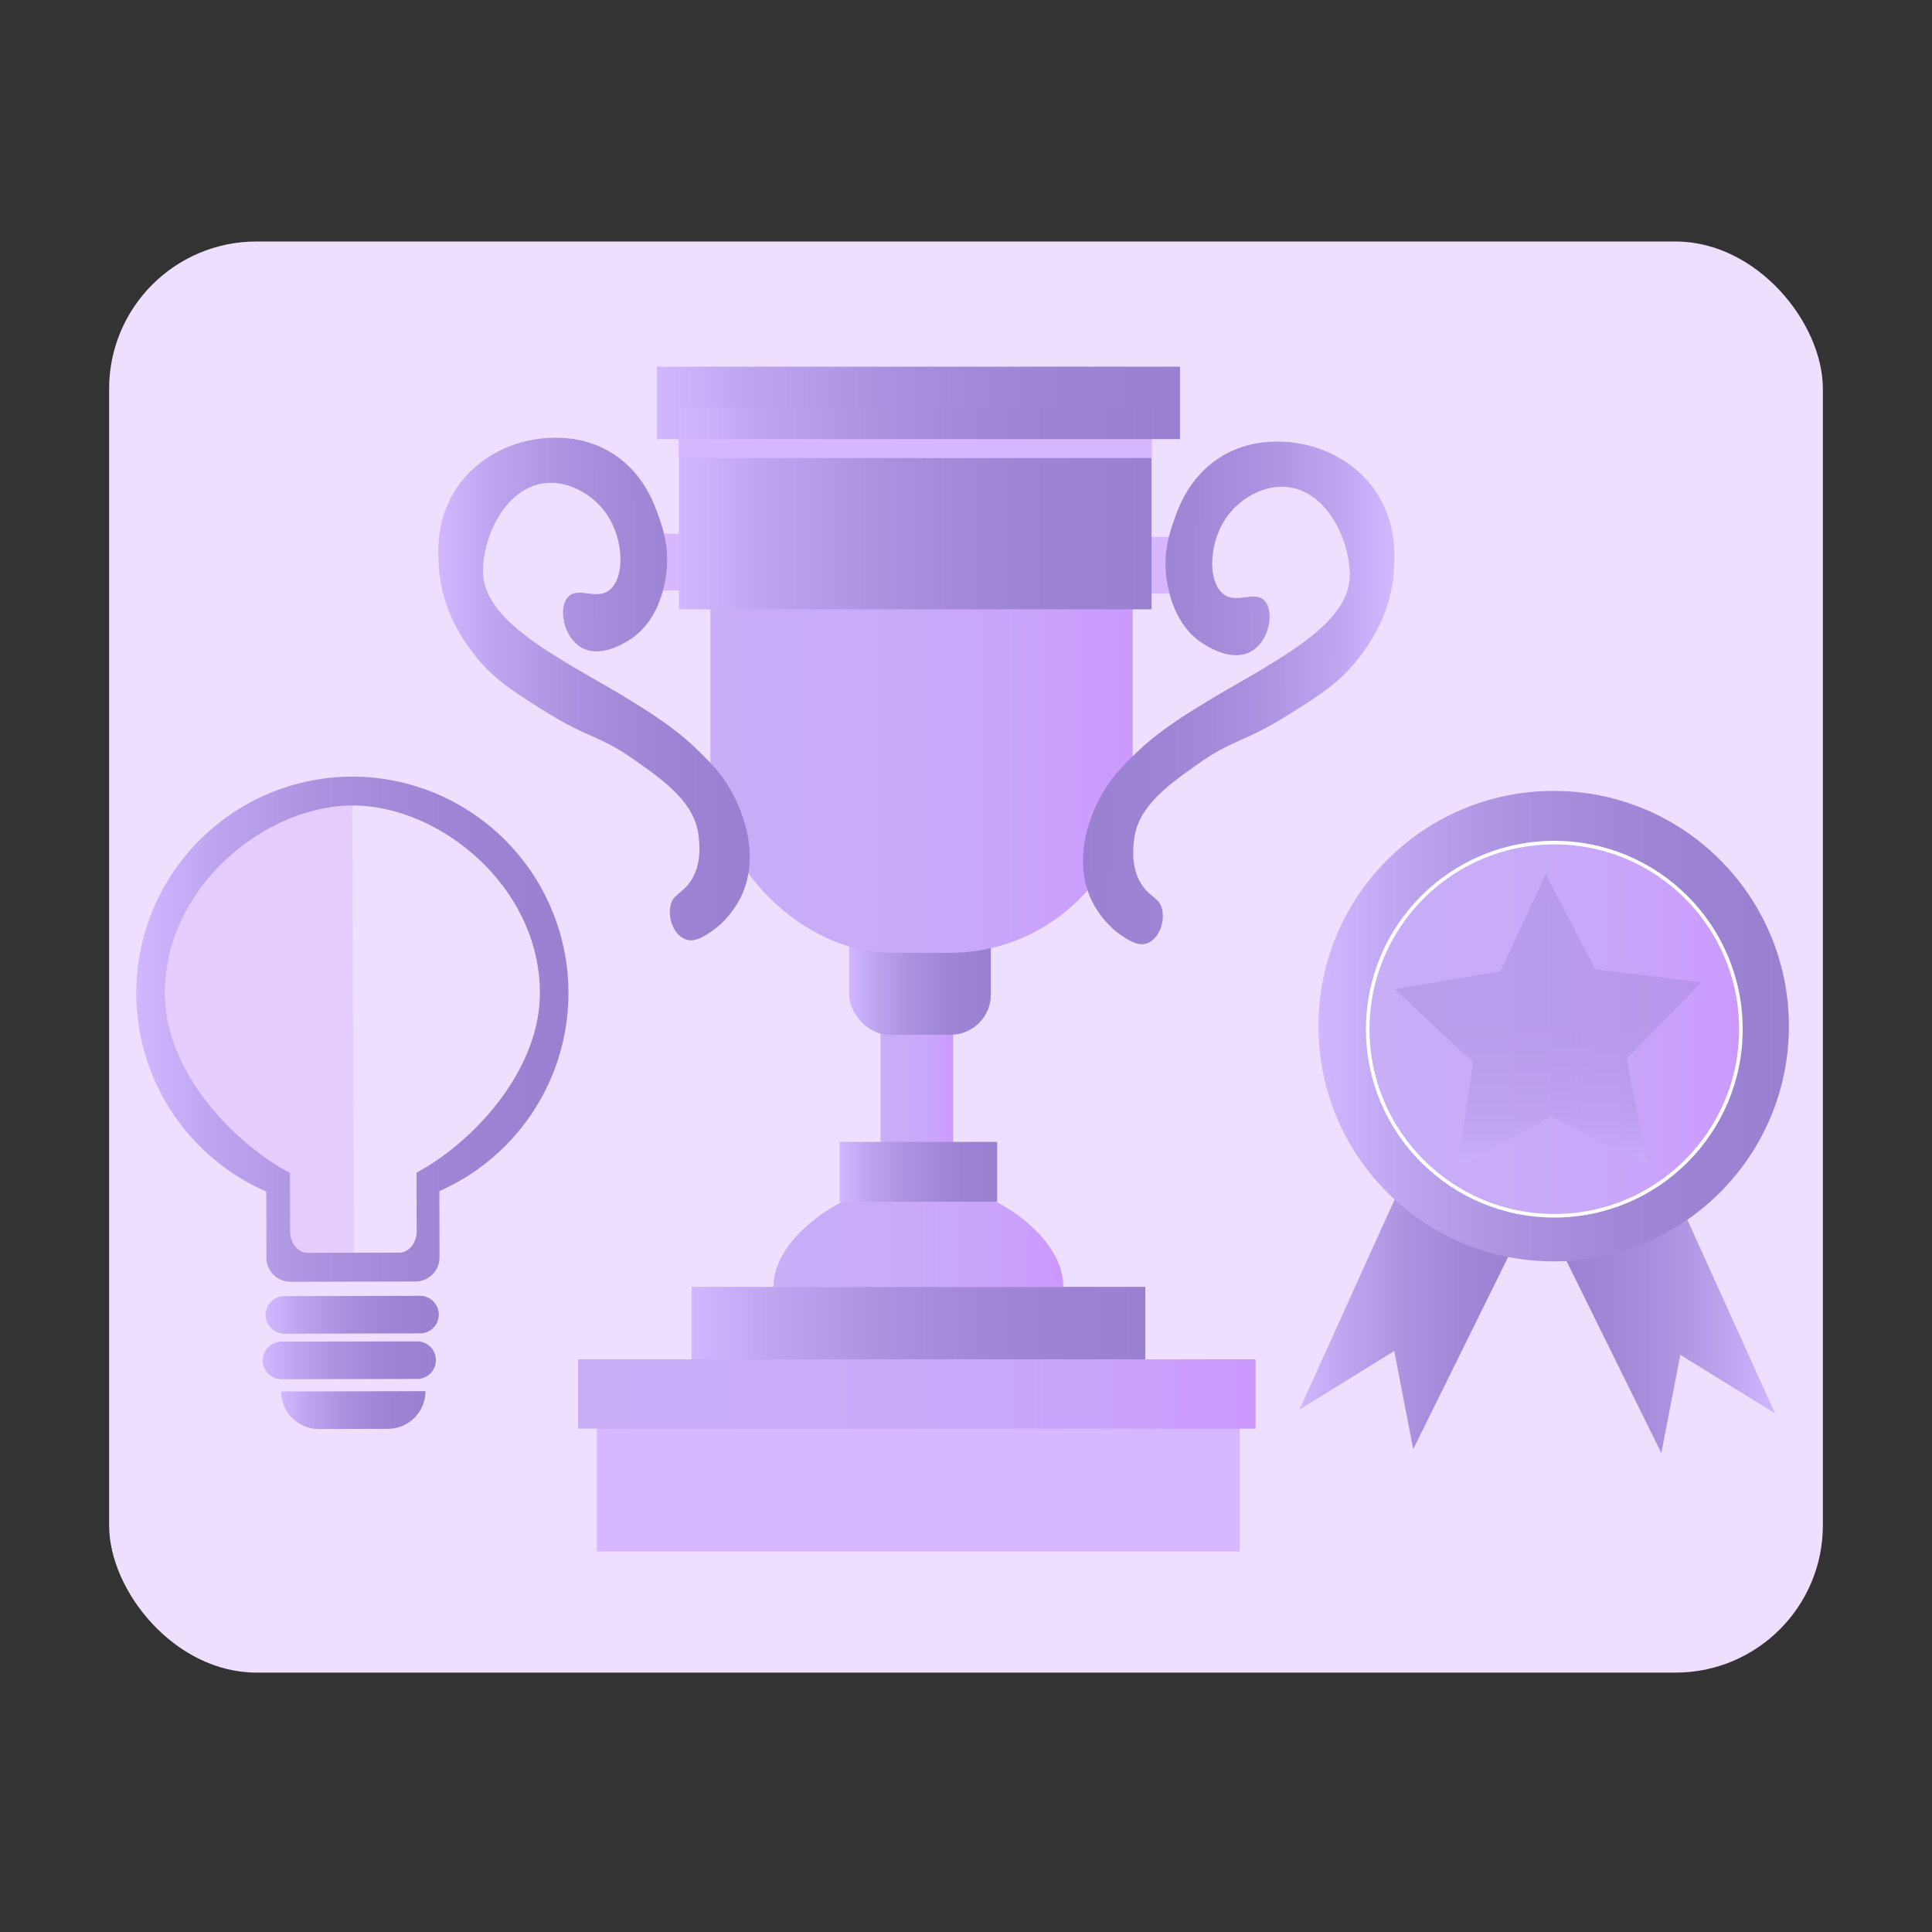 <?xml version="1.0" encoding="UTF-8" standalone="no"?>
<svg
   xmlns:dc="http://purl.org/dc/elements/1.1/"
   xmlns:cc="http://creativecommons.org/ns#"
   xmlns:rdf="http://www.w3.org/1999/02/22-rdf-syntax-ns#"
   xmlns:svg="http://www.w3.org/2000/svg"
   xmlns="http://www.w3.org/2000/svg"
   xmlns:xlink="http://www.w3.org/1999/xlink"
   xmlns:sodipodi="http://sodipodi.sourceforge.net/DTD/sodipodi-0.dtd"
   xmlns:inkscape="http://www.inkscape.org/namespaces/inkscape"
   inkscape:version="1.0 (4035a4fb49, 2020-05-01)"
   sodipodi:docname="achievementsbg-01.svg"
   version="1.1"
   viewBox="0 0 1080 1080"
   data-name="Layer 1"
   id="Layer_1">
  <rect x="0" y="0" width="1080" height="1080" fill="#333333" stroke="none"/>
  <sodipodi:namedview
     inkscape:current-layer="Layer_1"
     inkscape:window-maximized="1"
     inkscape:window-y="-9"
     inkscape:window-x="-9"
     inkscape:cy="422.44898"
     inkscape:cx="540"
     inkscape:zoom="0.68055556"
     showgrid="false"
     id="namedview121"
     inkscape:window-height="1001"
     inkscape:window-width="1920"
     inkscape:pageshadow="2"
     inkscape:pageopacity="0"
     guidetolerance="10"
     gridtolerance="10"
     objecttolerance="10"
     borderopacity="1"
     bordercolor="#666666"
     pagecolor="#ffffff" />
  <defs
     id="defs64">
    <style
       id="style2">.cls-1{fill:#efdfff;}.cls-2,.cls-3{fill:#d7b7ff;}.cls-2{opacity:0.42;}.cls-4{fill:url(#linear-gradient);}.cls-5{fill:url(#linear-gradient-2);}.cls-6{fill:url(#linear-gradient-3);}.cls-7{fill:url(#linear-gradient-4);}.cls-8{fill:url(#linear-gradient-5);}.cls-9{fill:url(#linear-gradient-6);}.cls-10{fill:url(#linear-gradient-7);}.cls-11{fill:url(#linear-gradient-8);}.cls-12{fill:url(#linear-gradient-9);}.cls-13{fill:url(#linear-gradient-10);}.cls-14{fill:url(#linear-gradient-11);}.cls-15{fill:url(#linear-gradient-12);}.cls-16{fill:url(#linear-gradient-13);}.cls-17{fill:url(#linear-gradient-14);}.cls-18{fill:url(#linear-gradient-15);}.cls-19{fill:url(#linear-gradient-16);}.cls-20{fill:url(#linear-gradient-17);}.cls-21{fill:url(#linear-gradient-18);}.cls-22{stroke:#fff;stroke-miterlimit:10;stroke-width:2px;fill:url(#linear-gradient-19);}.cls-23{opacity:0.37;fill:url(#linear-gradient-20);}</style>
    <linearGradient
       gradientUnits="userSpaceOnUse"
       y2="603.09"
       x2="532.77"
       y1="603.09"
       x1="492.25"
       id="linear-gradient">
      <stop
         id="stop4"
         stop-color="#c7aef7"
         offset="0" />
      <stop
         id="stop6"
         stop-color="#c8abf8"
         offset="0.47" />
      <stop
         id="stop8"
         stop-color="#caa2fc"
         offset="0.81" />
      <stop
         id="stop10"
         stop-color="#c9f"
         offset="1" />
    </linearGradient>
    <linearGradient
       gradientUnits="userSpaceOnUse"
       y2="538.79"
       x2="553.91"
       y1="538.79"
       x1="474.64"
       id="linear-gradient-2">
      <stop
         id="stop13"
         stop-color="#d0b7ff"
         offset="0" />
      <stop
         id="stop15"
         stop-color="#bca3ee"
         offset="0.2" />
      <stop
         id="stop17"
         stop-color="#a990de"
         offset="0.46" />
      <stop
         id="stop19"
         stop-color="#9d84d4"
         offset="0.73" />
      <stop
         id="stop21"
         stop-color="#9980d1"
         offset="1" />
    </linearGradient>
    <linearGradient
       xlink:href="#linear-gradient"
       y2="380.25"
       x2="633.18"
       y1="380.25"
       x1="397.13"
       id="linear-gradient-3" />
    <linearGradient
       xlink:href="#linear-gradient"
       y2="691.17"
       x2="594.43"
       y1="691.17"
       x1="432.36"
       id="linear-gradient-4" />
    <linearGradient
       xlink:href="#linear-gradient-2"
       y2="225.23"
       x2="659.61"
       y1="225.23"
       x1="367.18"
       id="linear-gradient-5" />
    <linearGradient
       xlink:href="#linear-gradient-2"
       y2="284.24"
       x2="643.75"
       y1="284.24"
       x1="379.51"
       id="linear-gradient-6" />
    <linearGradient
       xlink:href="#linear-gradient-2"
       y2="655.06"
       x2="557.43"
       y1="655.06"
       x1="469.35"
       id="linear-gradient-7" />
    <linearGradient
       xlink:href="#linear-gradient-2"
       y2="744.02"
       x2="640.23"
       y1="744.02"
       x1="386.56"
       id="linear-gradient-8" />
    <linearGradient
       xlink:href="#linear-gradient"
       y2="779.25"
       x2="701.88"
       y1="779.25"
       x1="323.14"
       id="linear-gradient-9" />
    <linearGradient
       xlink:href="#linear-gradient-2"
       gradientTransform="translate(-2.66 2.57) rotate(-0.3)"
       y2="384.42"
       x2="419.21"
       y1="384.42"
       x1="246.04"
       id="linear-gradient-10" />
    <linearGradient
       xlink:href="#linear-gradient-2"
       gradientTransform="matrix(-1, -0.01, -0.01, 1, 1375.97, 2.57)"
       y2="388.44"
       x2="768.01"
       y1="388.44"
       x1="594.83"
       id="linear-gradient-11" />
    <linearGradient
       xlink:href="#linear-gradient-2"
       y2="734.97"
       x2="245.75"
       y1="734.97"
       x1="148.97"
       id="linear-gradient-12" />
    <linearGradient
       xlink:href="#linear-gradient-2"
       y2="760.41"
       x2="244.14"
       y1="760.41"
       x1="147.36"
       id="linear-gradient-13" />
    <linearGradient
       xlink:href="#linear-gradient-2"
       y2="788.24"
       x2="237.78"
       y1="788.24"
       x1="157.13"
       id="linear-gradient-14" />
    <linearGradient
       gradientUnits="userSpaceOnUse"
       y2="575.3"
       x2="317.95"
       y1="575.3"
       x1="76"
       id="linear-gradient-15">
      <stop
         id="stop36"
         stop-color="#d0b7ff"
         offset="0" />
      <stop
         id="stop38"
         stop-color="#bda4ef"
         offset="0.19" />
      <stop
         id="stop40"
         stop-color="#a990de"
         offset="0.46" />
      <stop
         id="stop42"
         stop-color="#9d84d4"
         offset="0.73" />
      <stop
         id="stop44"
         stop-color="#9980d1"
         offset="1" />
    </linearGradient>
    <linearGradient
       xlink:href="#linear-gradient-2"
       y2="711.86"
       x2="868.98"
       y1="711.86"
       x1="726.41"
       id="linear-gradient-16" />
    <linearGradient
       xlink:href="#linear-gradient-2"
       gradientTransform="matrix(-1, 0, 0, 1, 2767.98, 0)"
       y2="714"
       x2="1918.27"
       y1="714"
       x1="1775.7"
       id="linear-gradient-17" />
    <linearGradient
       xlink:href="#linear-gradient-2"
       y2="573.62"
       x2="1000"
       y1="573.62"
       x1="737"
       id="linear-gradient-18" />
    <linearGradient
       xlink:href="#linear-gradient"
       y2="575.32"
       x2="973.16"
       y1="575.32"
       x1="764.57"
       id="linear-gradient-19" />
    <linearGradient
       gradientUnits="userSpaceOnUse"
       y2="488.67"
       x2="865.47"
       y1="653.12"
       x1="865.47"
       id="linear-gradient-20">
      <stop
         id="stop51"
         stop-color="#d0b7ff"
         offset="0" />
      <stop
         id="stop53"
         stop-color="#bea5f0"
         offset="0.08" />
      <stop
         id="stop55"
         stop-color="#ad94e2"
         offset="0.18" />
      <stop
         id="stop57"
         stop-color="#a289d8"
         offset="0.31" />
      <stop
         id="stop59"
         stop-color="#9b82d3"
         offset="0.49" />
      <stop
         id="stop61"
         stop-color="#9980d1"
         offset="1" />
    </linearGradient>
  </defs>
  <rect
     id="rect66"
     rx="82.35"
     height="800"
     width="958"
     y="135"
     x="61"
     class="cls-1" />
  <polygon
     id="polygon68"
     points="184.48 443.15 112.7 471.02 88.38 527.88 92.52 587.81 122.48 638.44 149.35 654.98 157.61 700.44 197.91 711.81 238.21 700.44 238.21 662.21 282.64 631.21 317.72 562.57 302.27 508.25 264.14 454.47 184.48 443.15"
     class="cls-1" />
  <polygon
     id="polygon70"
     points="196.88 433.86 197.91 711.81 149.35 705.61 149.35 663.24 92.13 603.09 88.38 541.94 105.15 488.67 157.13 453.77 196.88 433.86"
     class="cls-2" />
  <rect
     id="rect72"
     height="31.71"
     width="26.42"
     y="298.33"
     x="367.18"
     class="cls-3" />
  <rect
     id="rect74"
     height="81.03"
     width="40.52"
     y="562.57"
     x="492.25"
     class="cls-4" />
  <rect
     id="rect76"
     rx="22.5"
     height="79.27"
     width="79.27"
     y="499.16"
     x="474.64"
     class="cls-5" />
  <rect
     id="rect78"
     rx="102.15"
     height="304.76"
     width="236.05"
     y="227.87"
     x="397.13"
     class="cls-6" />
  <rect
     id="rect80"
     height="31.71"
     width="26.42"
     y="300.1"
     x="629.66"
     class="cls-3" />
  <path
     id="path82"
     d="M594.43,719.36H432.36c0-29.19,42.28-54.61,65.18-56.38h31.71c24.66,1.77,65.18,27.19,65.18,56.38Z"
     class="cls-7" />
  <rect
     id="rect84"
     height="40.52"
     width="292.43"
     y="204.97"
     x="367.18"
     class="cls-8" />
  <rect
     id="rect86"
     height="112.74"
     width="264.24"
     y="227.87"
     x="379.51"
     class="cls-9" />
  <rect
     id="rect88"
     height="10.57"
     width="264.24"
     y="245.49"
     x="379.51"
     class="cls-3" />
  <rect
     id="rect90"
     height="72.23"
     width="359.37"
     y="795.1"
     x="333.71"
     class="cls-3" />
  <rect
     id="rect92"
     height="33.47"
     width="88.08"
     y="638.32"
     x="469.35"
     class="cls-10" />
  <rect
     id="rect94"
     height="49.32"
     width="253.67"
     y="719.36"
     x="386.56"
     class="cls-11" />
  <rect
     id="rect96"
     height="38.76"
     width="378.74"
     y="759.87"
     x="323.14"
     class="cls-12" />
  <path
     id="path98"
     d="M340.47,330c9.38-7.08,8.64-31-3.77-45.79-7.34-8.73-20.3-16.11-33.54-13.91C281.65,273.86,269.68,301,270,319.8c.37,25.88,36.26,44.77,70.8,64.81,1.52.87,4.53,2.6,8.84,5.23,12.79,7.83,27.68,17,40.67,29.74,7.12,7,13.87,13.64,19.51,24.56,2.78,5.38,15.49,30,5.57,54.58-.72,1.79-6.18,14.83-19.25,23-3.73,2.33-7.93,4.87-12.32,3.59C377.28,523.42,373,514,374.86,506c1.35-5.89,6.12-6.49,10.51-12.39,7.15-9.6,5.67-22,5.14-26.45-2.17-18.26-18.25-30-35.45-42.09-20.74-14.64-25.57-11.76-51.23-27.92-17.62-11.09-28.51-17.95-38.93-31.5-5.34-7-18.16-24.11-19.63-49.22-.51-8.65-1.57-26.7,10.33-44.1,12.22-17.85,30.15-23.39,35.11-24.85,5.35-1.56,30.45-8.17,52.88,6.77,16.43,11,22.11,27.25,24.85,35.1,2.24,6.42,6.24,18.37,3.7,33.45-.91,5.38-4.27,25.33-21,35.35-3.56,2.14-16.23,9.74-26.4,3.66-10-6-12.73-22.22-7.2-28.15S333,335.59,340.47,330Z"
     class="cls-13" />
  <path
     id="path100"
     d="M684,332.18c-9.38-7.07-8.64-31,3.77-45.78,7.34-8.74,20.3-16.12,33.54-13.92,21.51,3.57,33.48,30.66,33.21,49.5-.37,25.88-36.26,44.77-70.8,64.81-1.52.88-4.53,2.6-8.84,5.24-12.79,7.83-27.68,16.94-40.67,29.73-7.12,7-13.87,13.64-19.51,24.56-2.78,5.39-15.49,30-5.57,54.58.72,1.79,6.18,14.84,19.25,23,3.73,2.33,7.93,4.87,12.32,3.59,6.5-1.89,10.73-11.36,8.91-19.33-1.35-5.89-6.12-6.49-10.51-12.39-7.15-9.6-5.67-22-5.14-26.45,2.17-18.26,18.26-29.95,35.45-42.09,20.75-14.64,25.57-11.75,51.24-27.92,17.61-11.09,28.5-17.95,38.92-31.5,5.35-7,18.16-24.11,19.63-49.22.51-8.64,1.57-26.7-10.33-44.1-12.22-17.85-30.15-23.39-35.11-24.85-5.35-1.56-30.45-8.17-52.88,6.77-16.43,10.95-22.11,27.25-24.85,35.1-2.24,6.42-6.24,18.37-3.7,33.46.91,5.37,4.27,25.32,21,35.34,3.56,2.14,16.23,9.75,26.4,3.66,10-6,12.73-22.22,7.2-28.15S691.46,337.77,684,332.18Z"
     class="cls-14" />
  <path
     id="path102"
     d="M235.23,724.38l-75.77.17a10.51,10.51,0,1,0,0,21l75.77-.17a10.51,10.51,0,0,0,0-21Z"
     class="cls-15" />
  <path
     id="path104"
     d="M233.62,749.83l-75.77.16a10.51,10.51,0,1,0,0,21l75.77-.16a10.51,10.51,0,0,0,0-21Z"
     class="cls-16" />
  <path
     id="path106"
     d="M178.19,798.81l38.63-.09a21,21,0,0,0,21-21.05l-80.65.17A21,21,0,0,0,178.19,798.81Z"
     class="cls-17" />
  <path
     id="path108"
     d="M196.71,434.13a121,121,0,0,0-47.88,231.92l.08,37a13.49,13.49,0,0,0,13.52,13.47l69.79-.15a13.49,13.49,0,0,0,13.46-13.53l-.08-37a121,121,0,0,0-48.89-231.71ZM232.84,655.5l.07,32.74c0,6.6-4.39,12-9.84,12l-51,.11c-5.45,0-9.88-5.33-9.89-11.93l-.07-32.74c-31.26-16.48-69.86-56.4-70-100.33-.13-59.18,56-105,104.89-105.07s104.67,45.44,104.8,104.61C301.91,598.8,264,638.89,232.84,655.5Z"
     class="cls-18" />
  <polygon
     id="polygon110"
     points="805.4 613.6 726.41 787.97 779.39 755.21 789.99 810.12 868.98 650.21 805.4 613.6"
     class="cls-19" />
  <polygon
     id="polygon112"
     points="913.29 615.73 992.28 790.1 939.3 757.35 928.7 812.26 849.71 652.34 913.29 615.73"
     class="cls-20" />
  <circle
     id="circle114"
     r="131.5"
     cy="573.62"
     cx="868.5"
     class="cls-21" />
  <circle
     id="circle116"
     r="104.3"
     cy="575.32"
     cx="868.87"
     class="cls-22" />
  <polygon
     id="polygon118"
     points="920.78 650.73 867.11 624.04 814.69 653.12 823.49 593.83 779.64 552.96 838.75 543.01 864.06 488.67 891.79 541.82 951.29 549.1 909.32 591.9 920.78 650.73"
     class="cls-23" />
</svg>
